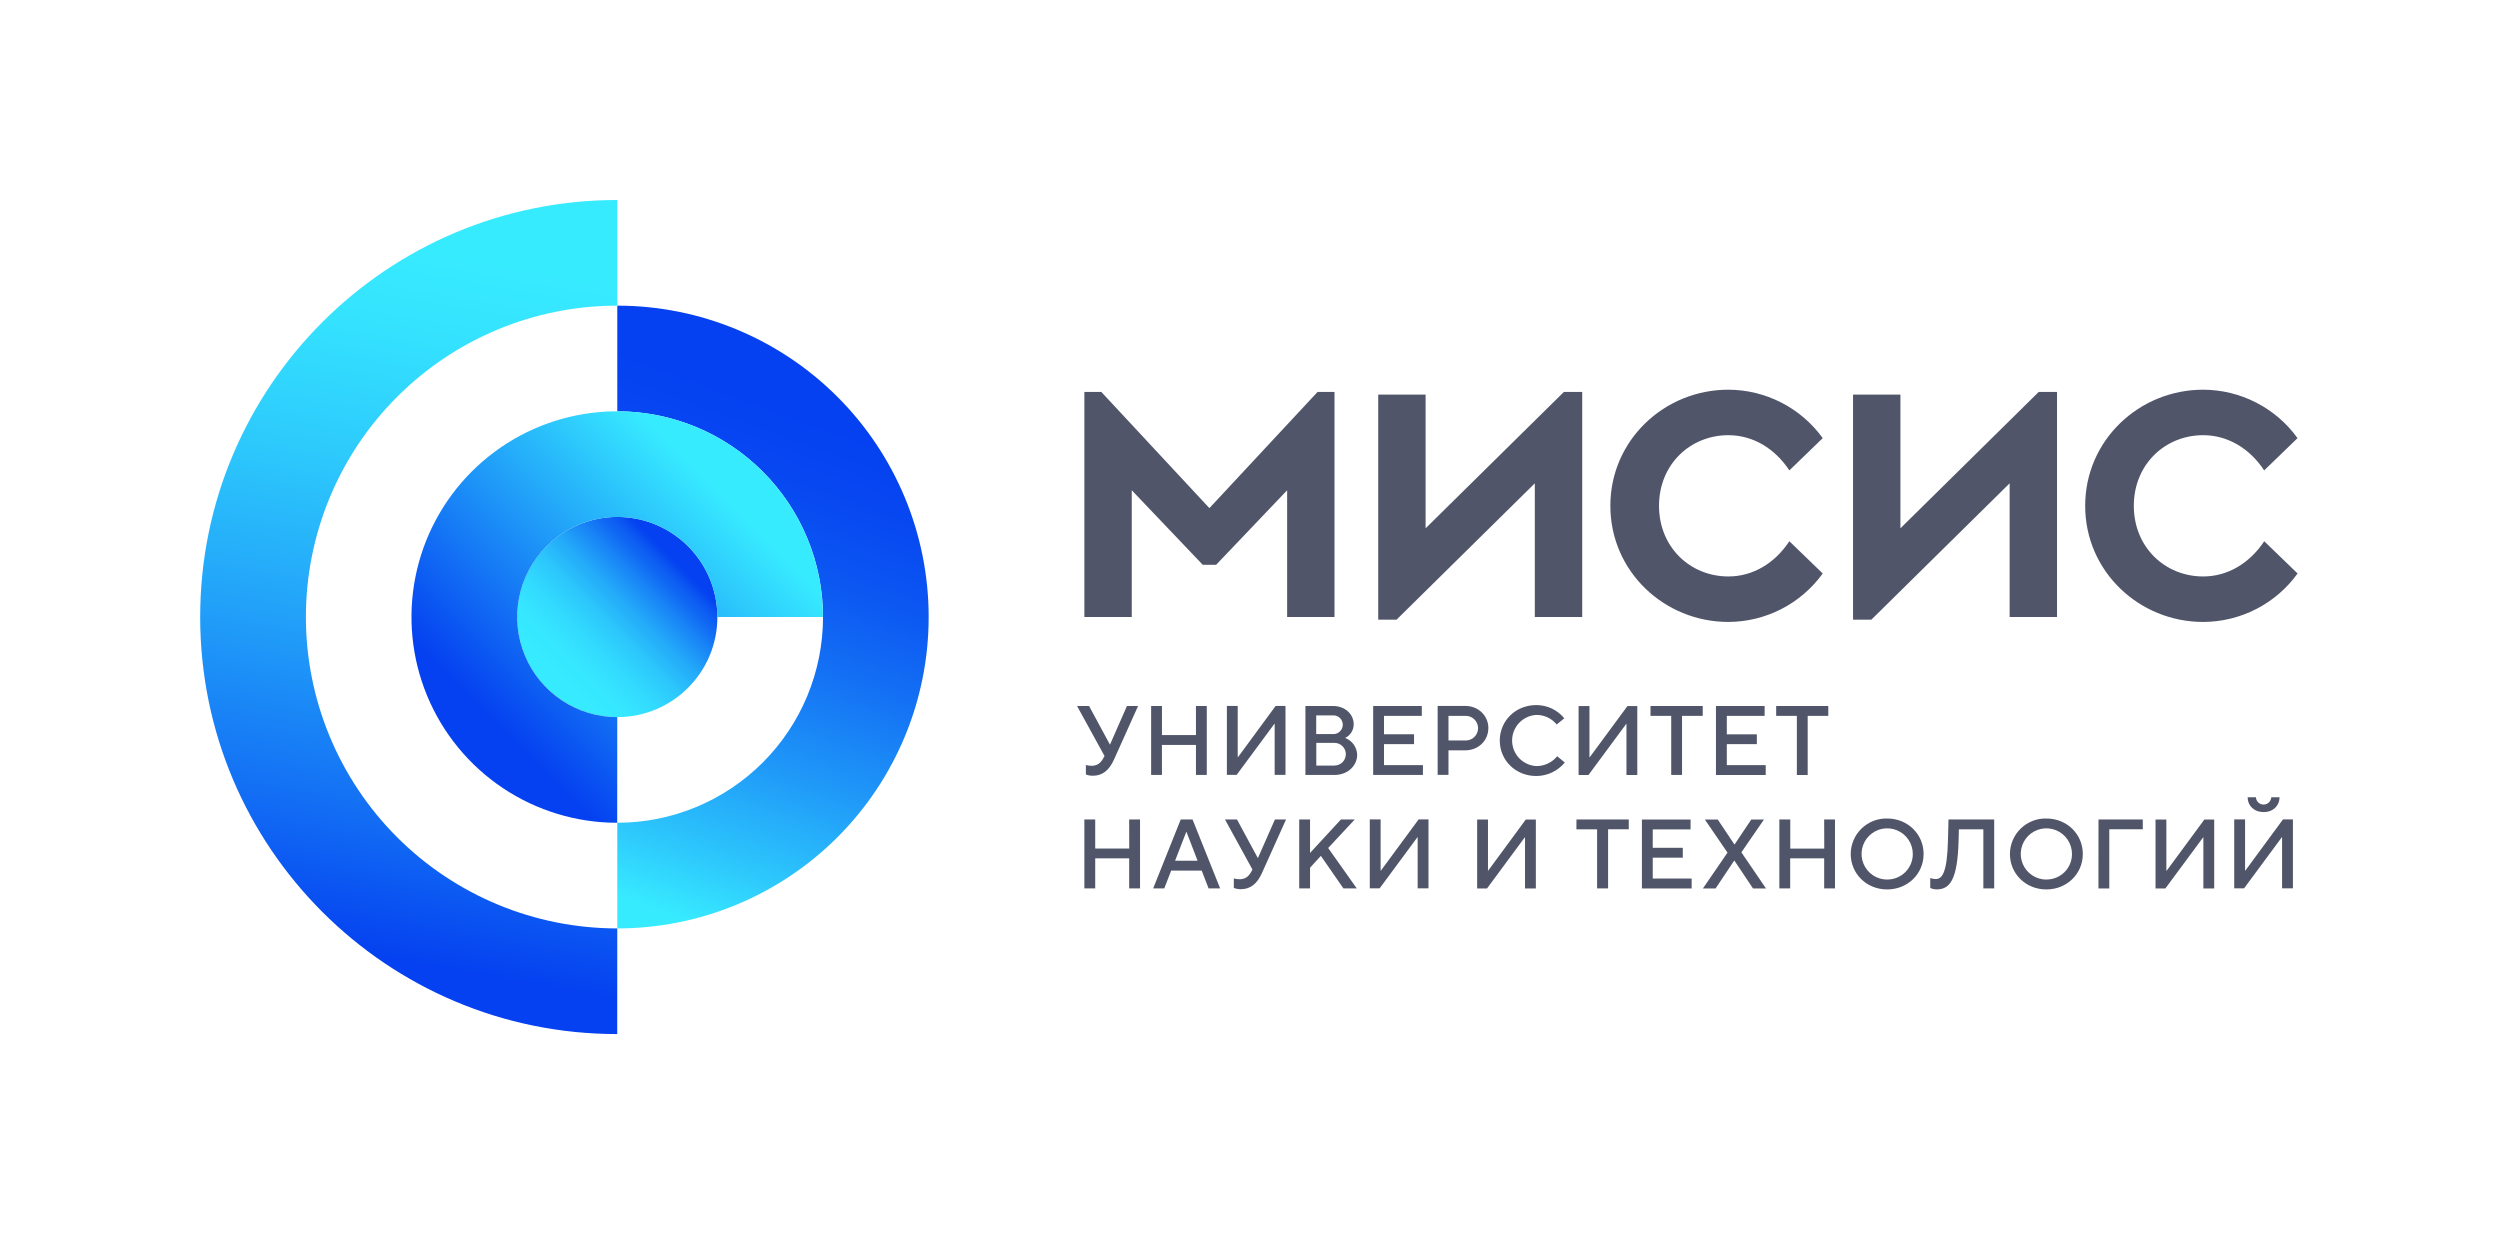 <svg width="642" height="317" viewBox="0 0 642 317" fill="none" xmlns="http://www.w3.org/2000/svg">
<g clip-path="url(#clip0_5993_396)">
<path d="M158.518 238.418C137.31 238.418 116.971 229.993 101.975 214.997C86.979 200.001 78.554 179.662 78.554 158.454C78.554 137.246 86.979 116.907 101.975 101.911C116.971 86.915 137.31 78.49 158.518 78.49V51.359C99.385 51.359 51.406 99.303 51.406 158.454C51.406 217.604 99.356 265.549 158.501 265.549L158.518 238.418Z" fill="url(#paint0_linear_5993_396)"/>
<path d="M158.517 184.155C172.712 184.155 184.22 172.648 184.22 158.453C184.22 144.258 172.712 132.75 158.517 132.75C144.322 132.75 132.814 144.258 132.814 158.453C132.814 172.648 144.322 184.155 158.517 184.155Z" fill="url(#paint1_linear_5993_396)"/>
<path d="M158.518 78.492V105.623C172.53 105.623 185.968 111.189 195.876 121.097C205.785 131.006 211.351 144.444 211.351 158.456C211.351 172.468 205.785 185.907 195.876 195.815C185.968 205.723 172.53 211.289 158.518 211.289V238.42C179.725 238.42 200.064 229.995 215.061 214.999C230.057 200.003 238.482 179.664 238.482 158.456C238.482 137.248 230.057 116.909 215.061 101.913C200.064 86.917 179.725 78.492 158.518 78.492V78.492Z" fill="url(#paint2_linear_5993_396)"/>
<path d="M158.517 184.157C153.433 184.157 148.464 182.65 144.237 179.825C140.01 177.001 136.716 172.987 134.77 168.29C132.825 163.594 132.316 158.426 133.308 153.44C134.299 148.454 136.747 143.874 140.342 140.28C143.937 136.685 148.516 134.237 153.502 133.246C158.488 132.254 163.656 132.763 168.353 134.708C173.049 136.654 177.063 139.948 179.888 144.175C182.712 148.402 184.219 153.371 184.219 158.454H211.333C211.333 148.005 208.234 137.79 202.429 129.102C196.623 120.413 188.372 113.642 178.718 109.643C169.064 105.644 158.441 104.598 148.192 106.636C137.943 108.675 128.529 113.707 121.141 121.096C113.752 128.485 108.72 137.899 106.681 148.147C104.643 158.396 105.689 169.019 109.688 178.673C113.687 188.327 120.458 196.578 129.147 202.384C137.835 208.189 148.05 211.288 158.499 211.288L158.517 184.157Z" fill="url(#paint3_linear_5993_396)"/>
<path d="M310.574 130.489L282.827 100.657H278.463V158.454H290.635V125.897L308.872 145.043H312.299L330.537 125.897V158.454H342.703V100.657H338.344L310.574 130.489ZM366.092 135.67V101.337H353.926V159.128H358.638L394.142 124.115V158.454H406.314V100.657H401.602L366.092 135.67ZM443.851 111.755C450.174 111.755 455.806 115.182 459.507 120.796L468.075 112.514C465.305 108.675 461.665 105.547 457.454 103.385C453.243 101.223 448.579 100.088 443.846 100.074C427.401 100.074 413.539 113.04 413.539 129.895C413.539 146.75 427.401 159.716 443.846 159.716C448.58 159.701 453.243 158.565 457.454 156.402C461.666 154.239 465.305 151.11 468.075 147.27L459.507 138.988C455.806 144.608 450.174 148.035 443.851 148.035C434.027 148.035 426.036 140.507 426.036 129.895C426.036 119.283 434.027 111.755 443.851 111.755ZM488.026 135.67V101.337H475.86V159.128H480.566L516.076 124.115V158.454H528.242V100.657H523.535L488.026 135.67ZM565.779 148.035C555.955 148.035 547.964 140.507 547.964 129.895C547.964 119.283 555.961 111.755 565.779 111.755C572.102 111.755 577.739 115.182 581.441 120.796L590.008 112.514C587.239 108.675 583.6 105.546 579.388 103.384C575.177 101.221 570.513 100.087 565.779 100.074C549.335 100.074 535.473 113.04 535.473 129.895C535.473 146.75 549.335 159.716 565.779 159.716C570.515 159.704 575.182 158.569 579.395 156.406C583.608 154.243 587.249 151.112 590.02 147.27L581.452 138.988C577.739 144.608 572.102 148.035 565.779 148.035V148.035Z" fill="#505569"/>
<path d="M408.245 194.457H408.171V181.32H405.383V199.026H407.914L417.623 185.889H417.675V199.026H420.456V181.32H417.926L408.245 194.457ZM423.849 183.833H429.167V199.009H431.948V183.833H437.26V181.302H423.849V183.833ZM394.502 196.73C392.827 196.631 391.253 195.896 390.102 194.675C388.951 193.454 388.31 191.839 388.31 190.161C388.31 188.483 388.951 186.869 390.102 185.648C391.253 184.427 392.827 183.692 394.502 183.593C395.508 183.579 396.503 183.793 397.414 184.218C398.325 184.643 399.128 185.269 399.763 186.049L401.711 184.455C400.837 183.389 399.737 182.532 398.49 181.945C397.243 181.358 395.881 181.056 394.502 181.063C389.191 181.063 385.141 185.112 385.141 190.173C385.141 195.233 389.191 199.277 394.502 199.277C395.905 199.277 397.29 198.967 398.559 198.367C399.827 197.768 400.946 196.894 401.836 195.81L399.889 194.2C399.239 194.999 398.417 195.642 397.484 196.08C396.552 196.518 395.533 196.74 394.502 196.73V196.73ZM345.427 189.499C346.093 189.186 346.655 188.687 347.045 188.063C347.435 187.439 347.637 186.716 347.626 185.98C347.626 183.45 345.473 181.302 342.315 181.302H335.232V199.009H342.703C346.13 199.009 348.523 196.604 348.523 193.823C348.492 192.877 348.182 191.961 347.631 191.191C347.08 190.422 346.313 189.833 345.427 189.499V189.499ZM338.002 183.707H342.303C342.628 183.691 342.953 183.742 343.259 183.855C343.564 183.969 343.843 184.143 344.079 184.368C344.314 184.592 344.502 184.862 344.63 185.162C344.759 185.461 344.825 185.783 344.825 186.109C344.825 186.435 344.759 186.757 344.63 187.056C344.502 187.355 344.314 187.626 344.079 187.85C343.843 188.075 343.564 188.249 343.259 188.363C342.953 188.476 342.628 188.527 342.303 188.511H338.002V183.707ZM342.703 196.604H338.025V190.773H342.703C343.474 190.773 344.213 191.079 344.759 191.624C345.304 192.169 345.61 192.909 345.61 193.68C345.61 194.451 345.304 195.19 344.759 195.736C344.213 196.281 343.474 196.587 342.703 196.587V196.604ZM382.217 186.991C382.217 183.833 379.686 181.28 376.271 181.28H369.188V198.986H371.97V192.686H376.271C379.675 192.686 382.205 190.156 382.205 186.991H382.217ZM376.271 190.156H371.97V183.833H376.271C376.697 183.815 377.123 183.883 377.522 184.034C377.922 184.184 378.286 184.414 378.594 184.71C378.903 185.005 379.148 185.36 379.315 185.752C379.483 186.145 379.569 186.567 379.569 186.994C379.569 187.421 379.483 187.844 379.315 188.236C379.148 188.629 378.903 188.983 378.594 189.279C378.286 189.574 377.922 189.804 377.522 189.955C377.123 190.105 376.697 190.174 376.271 190.156V190.156ZM365.418 196.478H355.411V191.092H363.128V188.562H355.411V183.833H365.121V181.302H352.63V199.009H365.401L365.418 196.478ZM327.281 185.855H327.333V198.992H330.114V181.285H327.584L317.925 194.422H317.846V181.285H315.064V198.992H317.571L327.281 185.855ZM283.53 194.331C282.844 195.719 282.01 196.656 280.32 196.656C279.824 196.652 279.33 196.584 278.852 196.456V198.883C279.429 199.113 280.047 199.224 280.668 199.209C283.147 199.209 284.843 197.769 286.06 195.085L292.257 181.302H289.401L285.055 191.189H285.015L279.674 181.302H276.59L283.65 194.154L283.53 194.331ZM298.38 191.292H307.119V199.009H309.901V181.302H307.119V188.762H298.391V181.302H295.61V199.009H298.391L298.38 191.292ZM453.436 196.484H443.446V191.098H451.157V188.568H443.446V183.838H453.156V181.308H440.659V199.015H453.436V196.484ZM461.432 199.015H464.214V183.833H469.503V181.302H456.12V183.833H461.432V199.015ZM347.901 210.438H344.359L336.42 219.034V210.432H333.638V228.139H336.42V222.827L339.202 219.788L344.988 228.139H348.415L341.075 217.766L347.901 210.438ZM323.043 220.325H322.998L317.657 210.438H314.573L321.627 223.289L321.53 223.466C320.844 224.854 320.01 225.791 318.314 225.791C317.818 225.786 317.325 225.719 316.846 225.591V228.019C317.425 228.249 318.045 228.36 318.668 228.344C321.147 228.344 322.843 226.905 324.06 224.22L330.257 210.438H327.401L323.043 220.325ZM581.287 208.542C583.817 208.542 585.388 206.828 585.388 204.743H583.263C583.236 205.248 583.016 205.724 582.649 206.072C582.282 206.42 581.795 206.613 581.29 206.613C580.784 206.613 580.297 206.42 579.93 206.072C579.563 205.724 579.343 205.248 579.316 204.743H577.192C577.192 206.817 578.757 208.536 581.287 208.536V208.542ZM289.99 217.897H281.251V210.432H278.463V228.139H281.251V220.422H289.972V228.139H292.76V210.432H289.972L289.99 217.897ZM303.212 210.438L296.13 228.144H298.985L300.756 223.575H308.598L310.369 228.144H313.333L306.245 210.438H303.212ZM301.756 221.045L304.64 213.619H304.686L307.542 221.045H301.756ZM586.273 210.421L576.609 223.558H576.535V210.421H573.747V228.127H576.278L585.988 214.99H586.039V228.127H588.821V210.421H586.273ZM354.623 223.558H354.543V210.421H351.762V228.127H354.292L364.002 214.99H364.053V228.127H366.835V210.421H364.305L354.623 223.558ZM525.506 210.192C524.29 210.163 523.081 210.378 521.949 210.822C520.817 211.267 519.785 211.933 518.914 212.781C518.042 213.63 517.349 214.643 516.875 215.763C516.4 216.883 516.154 218.086 516.15 219.303C516.15 224.363 520.194 228.407 525.506 228.407C530.818 228.407 534.868 224.363 534.868 219.303C534.868 214.242 530.818 210.192 525.506 210.192ZM525.506 225.877C524.205 225.877 522.932 225.491 521.85 224.767C520.768 224.044 519.925 223.016 519.427 221.813C518.929 220.611 518.799 219.288 519.053 218.011C519.308 216.734 519.935 215.562 520.856 214.642C521.776 213.722 522.949 213.096 524.226 212.843C525.503 212.589 526.826 212.721 528.028 213.219C529.23 213.718 530.258 214.563 530.98 215.645C531.702 216.728 532.087 218.001 532.086 219.303C532.09 220.167 531.922 221.023 531.593 221.822C531.263 222.62 530.778 223.346 530.166 223.956C529.554 224.566 528.827 225.048 528.027 225.375C527.227 225.702 526.37 225.866 525.506 225.86V225.877ZM484.622 210.192C483.406 210.163 482.197 210.378 481.065 210.822C479.932 211.267 478.901 211.933 478.029 212.781C477.158 213.63 476.465 214.643 475.99 215.763C475.516 216.883 475.269 218.086 475.266 219.303C475.266 224.363 479.31 228.407 484.622 228.407C489.934 228.407 493.983 224.363 493.983 219.303C493.983 214.242 489.934 210.192 484.622 210.192ZM484.622 225.877C483.321 225.876 482.05 225.489 480.969 224.766C479.888 224.043 479.045 223.015 478.548 221.813C478.05 220.612 477.92 219.29 478.174 218.014C478.428 216.738 479.054 215.566 479.973 214.646C480.892 213.726 482.063 213.099 483.339 212.844C484.614 212.59 485.937 212.719 487.139 213.215C488.341 213.711 489.369 214.553 490.093 215.633C490.817 216.714 491.205 217.985 491.207 219.285C491.214 220.151 491.047 221.01 490.718 221.811C490.389 222.612 489.904 223.34 489.291 223.952C488.679 224.563 487.95 225.047 487.148 225.375C486.347 225.702 485.488 225.867 484.622 225.86V225.877ZM538.883 228.161H541.665V212.963H550.267V210.432H538.894L538.883 228.161ZM556.407 223.592H556.321V210.455H553.539V228.161H556.064L565.774 215.024H565.825V228.161H568.607V210.455H566.077L556.407 223.592ZM500.238 215.75C500.032 224.22 498.718 225.74 497.073 225.74C496.6 225.732 496.131 225.647 495.685 225.488V228.019C496.196 228.267 496.757 228.396 497.325 228.396C500.643 228.396 502.717 226.111 502.968 215.75L503.042 212.968H509.325V228.144H512.107V210.438H500.375L500.238 215.75ZM404.823 212.968H410.135V228.144H412.957V212.963H418.269V210.432H404.835L404.823 212.968ZM382.159 223.592H382.114V210.455H379.332V228.161H381.862L391.572 215.024H391.624V228.161H394.405V210.455H391.824L382.159 223.592ZM452.985 210.455H449.723L445.445 216.852H445.394L441.121 210.455H437.809L443.623 218.954L437.3 228.161H440.562L445.342 220.999H445.394L450.174 228.161H453.51L447.187 218.874L452.985 210.455ZM424.426 220.245H432.143V217.715H424.426V212.985H434.136V210.455H421.644V228.161H434.416V225.614H424.426V220.245ZM468.469 217.915H459.742V210.432H456.937V228.139H459.719V220.422H468.446V228.139H471.228V210.432H468.446L468.469 217.915Z" fill="#505569"/>
</g>
<defs>
<linearGradient id="paint0_linear_5993_396" x1="96.335" y1="256.25" x2="133.249" y2="46.904" gradientUnits="userSpaceOnUse">
<stop offset="0.05" stop-color="#0541F0"/>
<stop offset="0.21" stop-color="#126CF4"/>
<stop offset="0.44" stop-color="#22A2F9"/>
<stop offset="0.64" stop-color="#2DCAFC"/>
<stop offset="0.8" stop-color="#34E2FE"/>
<stop offset="0.9" stop-color="#37EBFF"/>
</linearGradient>
<linearGradient id="paint1_linear_5993_396" x1="140.342" y1="176.627" x2="176.692" y2="140.278" gradientUnits="userSpaceOnUse">
<stop offset="0.06" stop-color="#37EBFF"/>
<stop offset="0.19" stop-color="#36E7FF"/>
<stop offset="0.32" stop-color="#32DAFE"/>
<stop offset="0.45" stop-color="#2CC6FC"/>
<stop offset="0.58" stop-color="#23A9F9"/>
<stop offset="0.71" stop-color="#1883F6"/>
<stop offset="0.85" stop-color="#0B56F2"/>
<stop offset="0.9" stop-color="#0541F0"/>
</linearGradient>
<linearGradient id="paint2_linear_5993_396" x1="157.552" y1="238.066" x2="210.608" y2="92.292" gradientUnits="userSpaceOnUse">
<stop offset="0.05" stop-color="#37EBFF"/>
<stop offset="0.16" stop-color="#2DC8FC"/>
<stop offset="0.34" stop-color="#1F98F8"/>
<stop offset="0.51" stop-color="#1472F4"/>
<stop offset="0.66" stop-color="#0C57F2"/>
<stop offset="0.8" stop-color="#0747F1"/>
<stop offset="0.9" stop-color="#0541F0"/>
</linearGradient>
<linearGradient id="paint3_linear_5993_396" x1="115.69" y1="190.343" x2="190.405" y2="115.622" gradientUnits="userSpaceOnUse">
<stop offset="0.11" stop-color="#0541F0"/>
<stop offset="0.89" stop-color="#37EBFF"/>
</linearGradient>
<clipPath id="clip0_5993_396">
<rect width="641.397" height="317" fill="white"/>
</clipPath>
</defs>
</svg>
